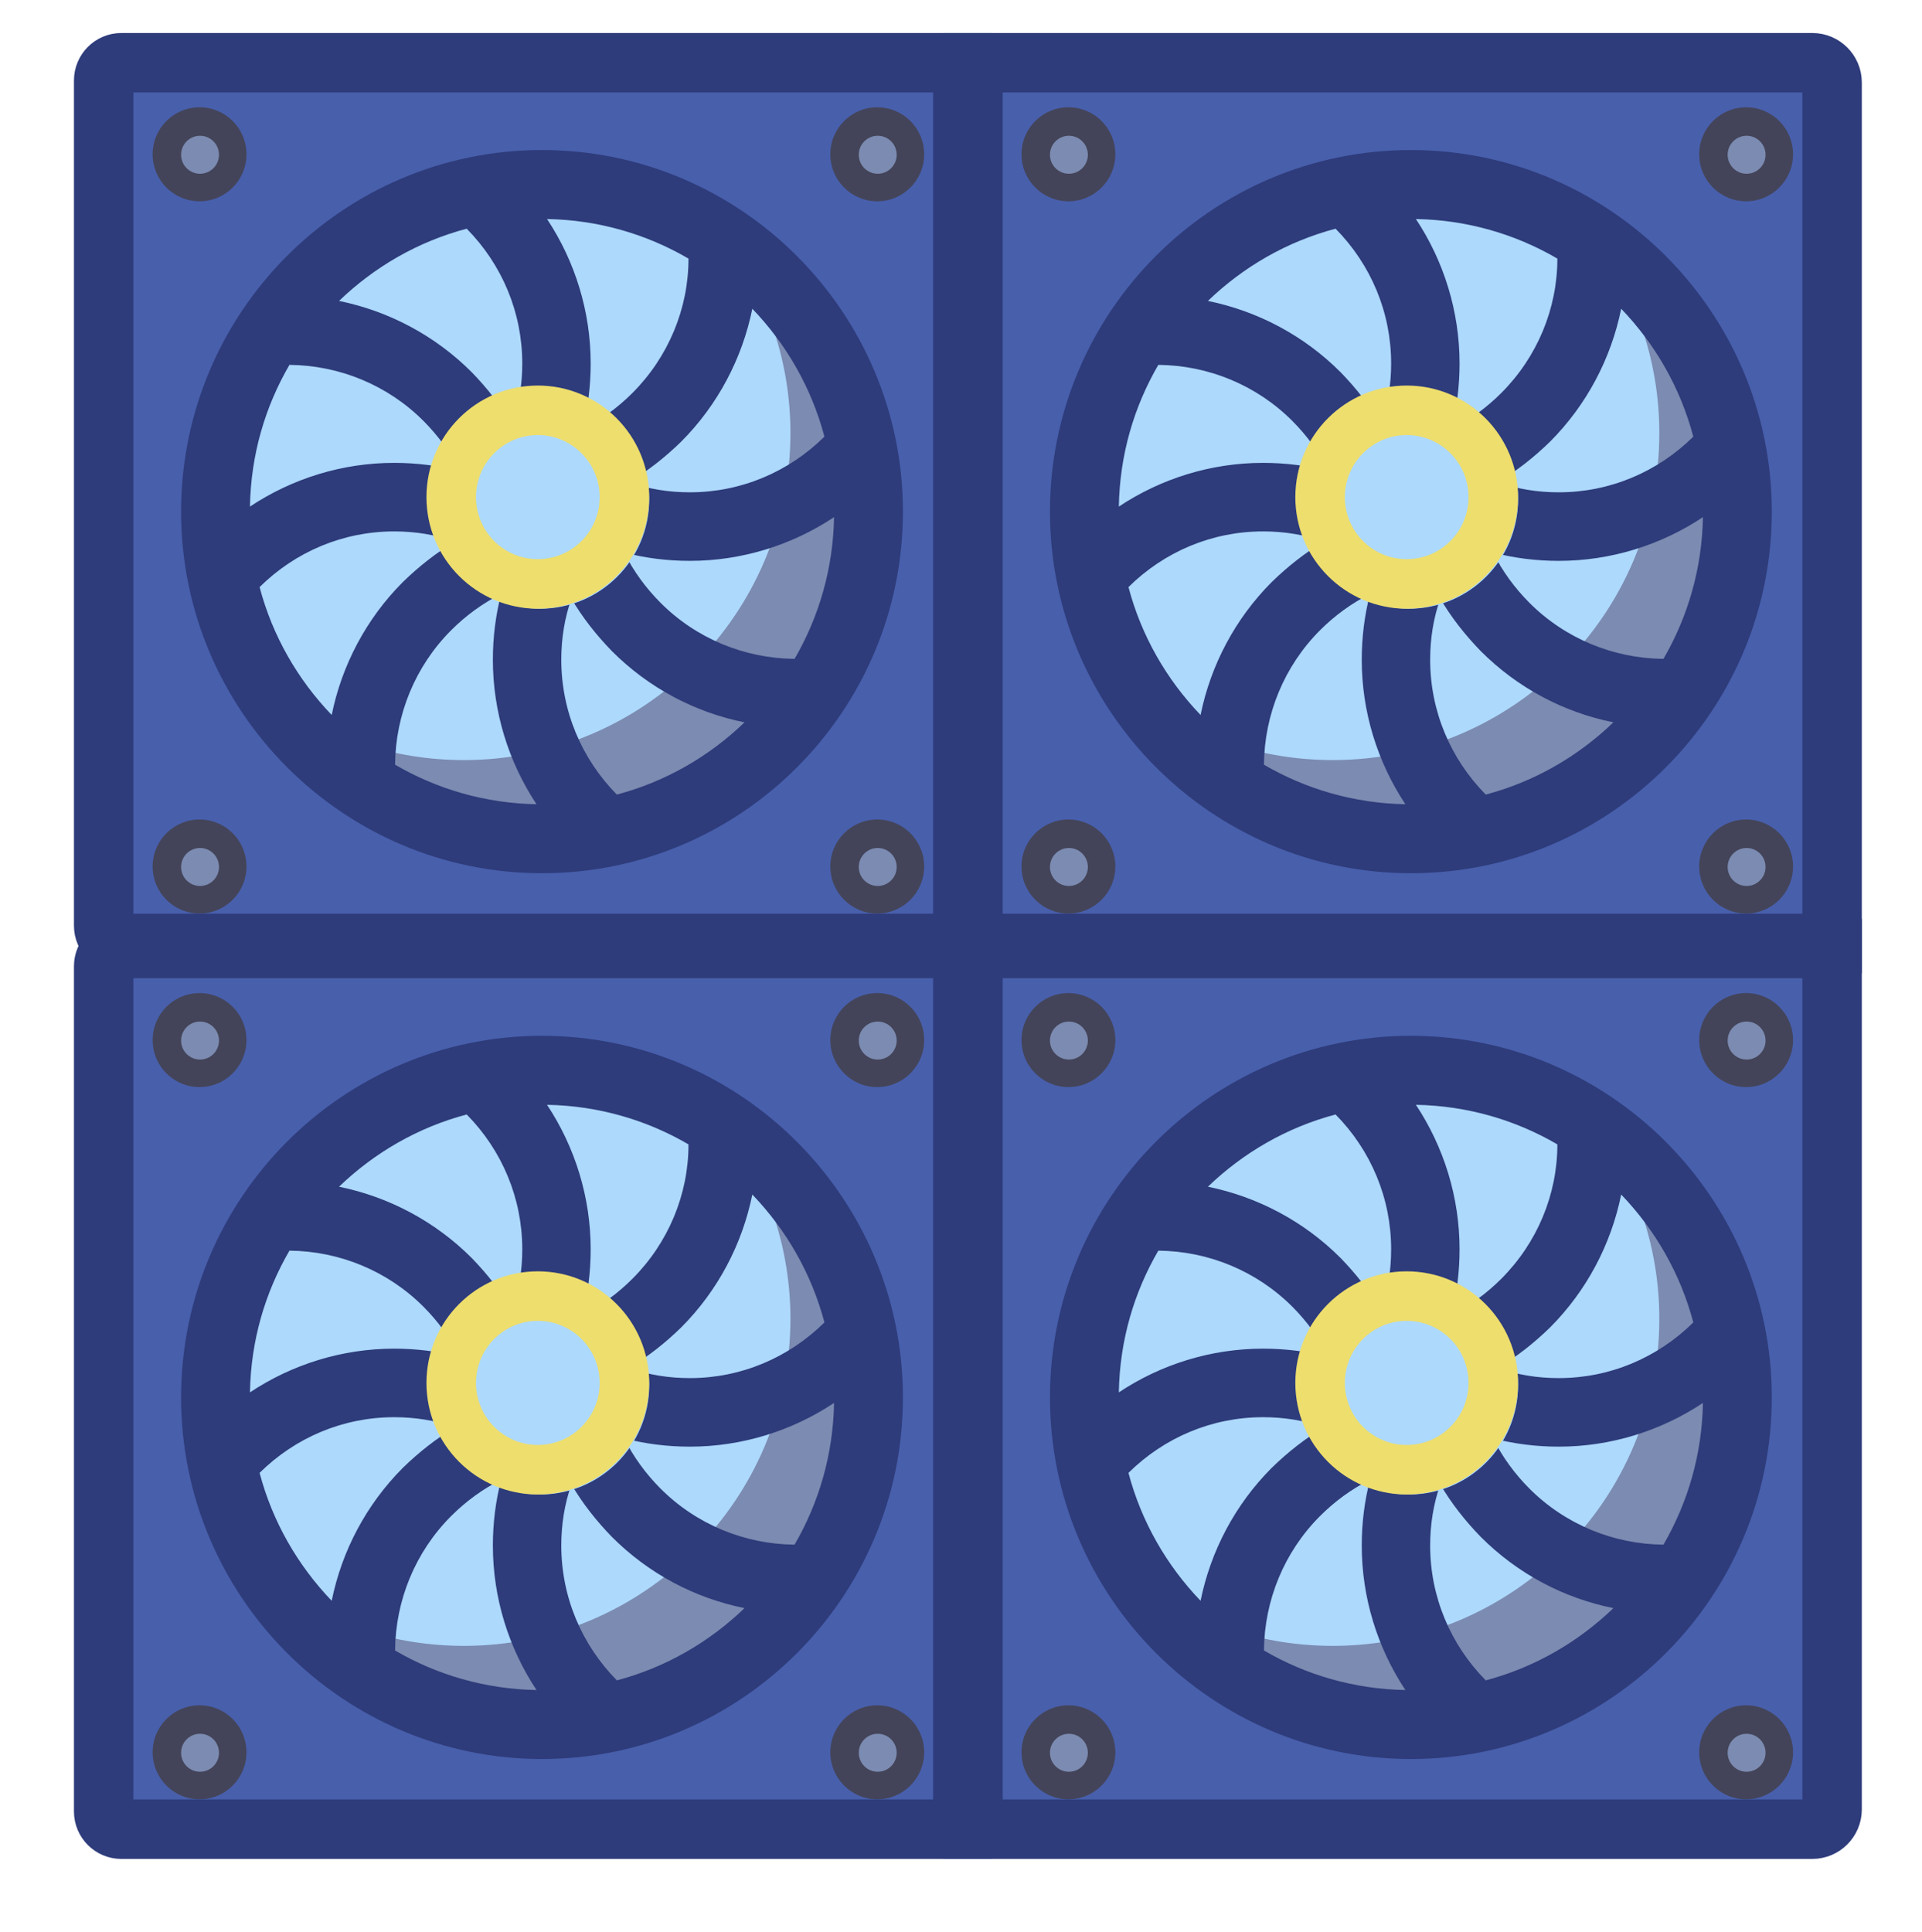 <svg width="194" height="195" viewBox="0 0 194 195" fill="none" xmlns="http://www.w3.org/2000/svg">
<path d="M96.534 95.609H12.058C11.101 95.609 10.336 94.843 10.336 93.884V7.378C10.336 6.42 11.101 5.653 12.058 5.653H96.534C97.491 5.653 98.256 6.42 98.256 7.378V93.884C98.256 94.843 97.491 95.609 96.534 95.609Z" fill="#485FAC"/>
<path d="M20.142 20.318C22.757 20.318 24.878 18.194 24.878 15.573C24.878 12.953 22.757 10.829 20.142 10.829C17.526 10.829 15.406 12.953 15.406 15.573C15.406 18.194 17.526 20.318 20.142 20.318Z" fill="#434459"/>
<ellipse cx="20.191" cy="15.621" rx="1.913" ry="1.917" fill="#7C8BB1"/>
<path d="M20.142 92.207C22.757 92.207 24.878 90.083 24.878 87.462C24.878 84.842 22.757 82.718 20.142 82.718C17.526 82.718 15.406 84.842 15.406 87.462C15.406 90.083 17.526 92.207 20.142 92.207Z" fill="#434459"/>
<ellipse cx="20.191" cy="87.51" rx="1.913" ry="1.917" fill="#7C8BB1"/>
<path d="M88.546 20.318C91.162 20.318 93.282 18.194 93.282 15.573C93.282 12.953 91.162 10.829 88.546 10.829C85.931 10.829 83.811 12.953 83.811 15.573C83.811 18.194 85.931 20.318 88.546 20.318Z" fill="#434459"/>
<ellipse cx="88.595" cy="15.621" rx="1.913" ry="1.917" fill="#7C8BB1"/>
<path d="M88.546 92.207C91.162 92.207 93.282 90.083 93.282 87.462C93.282 84.842 91.162 82.718 88.546 82.718C85.931 82.718 83.811 84.842 83.811 87.462C83.811 90.083 85.931 92.207 88.546 92.207Z" fill="#434459"/>
<ellipse cx="88.595" cy="87.51" rx="1.913" ry="1.917" fill="#7C8BB1"/>
<path fill-rule="evenodd" clip-rule="evenodd" d="M54.709 18.625C72.909 18.625 87.663 33.408 87.663 51.643C87.663 69.878 72.909 84.66 54.709 84.66C36.508 84.66 21.754 69.878 21.754 51.643C21.754 33.408 36.508 18.625 54.709 18.625" fill="#ADD9FC"/>
<path fill-rule="evenodd" clip-rule="evenodd" d="M73.713 24.662C77.513 30.049 79.784 36.643 79.784 43.702C79.784 61.952 64.999 76.719 46.83 76.719C39.738 76.719 33.203 74.49 27.826 70.636C33.805 79.088 43.632 84.614 54.755 84.614C72.971 84.614 87.71 69.8 87.71 51.596C87.664 40.498 82.148 30.653 73.713 24.662" fill="#7C8BB1"/>
<path fill-rule="evenodd" clip-rule="evenodd" d="M26.203 59.258C29.819 55.683 34.639 53.639 39.784 53.639C41.916 53.639 43.955 53.965 45.948 54.661C44.048 55.775 42.287 57.169 40.664 58.747C36.956 62.462 34.5 67.153 33.48 72.168C30.05 68.593 27.501 64.181 26.203 59.258ZM83.214 44.074C79.598 47.649 74.778 49.692 69.633 49.692C67.501 49.692 65.462 49.367 63.468 48.67C65.369 47.556 67.13 46.163 68.752 44.584C72.46 40.869 74.917 36.178 75.937 31.163C79.367 34.739 81.916 39.151 83.214 44.074ZM63.839 39.662C62.356 41.147 60.641 42.401 58.787 43.33C59.343 41.194 59.621 38.965 59.621 36.689C59.621 31.442 58.046 26.38 55.218 22.108C60.409 22.201 65.276 23.64 69.494 26.102C69.494 31.163 67.455 36.039 63.839 39.662V39.662ZM47.107 23.084C50.676 26.705 52.715 31.535 52.715 36.689C52.715 38.825 52.391 40.869 51.696 42.866C50.583 40.962 49.193 39.197 47.617 37.572C43.909 33.857 39.227 31.395 34.222 30.374C37.791 26.937 42.194 24.383 47.107 23.084ZM29.216 36.829C34.268 36.875 39.135 38.872 42.75 42.494C44.233 43.981 45.485 45.699 46.412 47.556C44.28 46.999 42.055 46.72 39.784 46.72C34.546 46.72 29.494 48.299 25.23 51.132C25.323 45.884 26.759 41.055 29.216 36.829V36.829ZM45.531 63.623C47.014 62.137 48.729 60.884 50.583 59.955C50.027 62.091 49.749 64.32 49.749 66.596C49.749 71.843 51.325 76.905 54.152 81.177C48.961 81.084 44.094 79.644 39.876 77.184C39.923 72.122 41.916 67.246 45.531 63.623V63.623ZM62.263 80.202C58.694 76.58 56.655 71.75 56.655 66.596C56.655 64.459 56.98 62.416 57.675 60.419C58.787 62.324 60.178 64.088 61.754 65.713C65.462 69.428 70.097 71.889 75.149 72.911C71.58 76.348 67.177 78.902 62.263 80.202ZM80.201 66.503C75.149 66.456 70.282 64.459 66.667 60.837C65.183 59.351 63.932 57.633 63.005 55.775C65.137 56.333 67.362 56.612 69.633 56.612C74.871 56.612 79.923 55.032 84.187 52.2C84.094 57.401 82.657 62.277 80.201 66.503ZM54.708 15.142C34.593 15.142 18.277 31.535 18.277 51.643C18.277 71.75 34.639 88.143 54.708 88.143C74.824 88.143 91.139 71.75 91.139 51.643C91.139 31.535 74.778 15.142 54.708 15.142" fill="#2E3C7B"/>
<ellipse cx="54.526" cy="50.417" rx="11.002" ry="11.023" fill="#ADD9FC"/>
<path d="M63.027 50.178C63.027 55.022 59.109 58.94 54.286 58.94C49.463 58.94 45.545 55.022 45.545 50.178C45.545 45.334 49.463 41.415 54.286 41.415C59.109 41.415 63.027 45.334 63.027 50.178Z" stroke="#EEDE6D" stroke-width="5"/>
<path d="M12.244 6.332H97.182V95.225H12.244C11.269 95.225 10.465 94.43 10.465 93.433V8.125C10.465 7.127 11.269 6.332 12.244 6.332Z" stroke="#2E3C7B" stroke-width="6"/>
<path d="M96.534 185.018H12.058C11.101 185.018 10.336 184.251 10.336 183.292V96.786C10.336 95.828 11.101 95.061 12.058 95.061H96.534C97.491 95.061 98.256 95.828 98.256 96.786V183.292C98.256 184.251 97.491 185.018 96.534 185.018Z" fill="#485FAC"/>
<path d="M20.142 109.726C22.757 109.726 24.878 107.602 24.878 104.982C24.878 102.361 22.757 100.237 20.142 100.237C17.526 100.237 15.406 102.361 15.406 104.982C15.406 107.602 17.526 109.726 20.142 109.726Z" fill="#434459"/>
<ellipse cx="20.191" cy="105.03" rx="1.913" ry="1.917" fill="#7C8BB1"/>
<path d="M20.142 181.615C22.757 181.615 24.878 179.491 24.878 176.87C24.878 174.25 22.757 172.126 20.142 172.126C17.526 172.126 15.406 174.25 15.406 176.87C15.406 179.491 17.526 181.615 20.142 181.615Z" fill="#434459"/>
<ellipse cx="20.191" cy="176.918" rx="1.913" ry="1.917" fill="#7C8BB1"/>
<path d="M88.546 109.726C91.162 109.726 93.282 107.602 93.282 104.982C93.282 102.361 91.162 100.237 88.546 100.237C85.931 100.237 83.811 102.361 83.811 104.982C83.811 107.602 85.931 109.726 88.546 109.726Z" fill="#434459"/>
<ellipse cx="88.595" cy="105.03" rx="1.913" ry="1.917" fill="#7C8BB1"/>
<path d="M88.546 181.615C91.162 181.615 93.282 179.491 93.282 176.87C93.282 174.25 91.162 172.126 88.546 172.126C85.931 172.126 83.811 174.25 83.811 176.87C83.811 179.491 85.931 181.615 88.546 181.615Z" fill="#434459"/>
<ellipse cx="88.595" cy="176.918" rx="1.913" ry="1.917" fill="#7C8BB1"/>
<path fill-rule="evenodd" clip-rule="evenodd" d="M54.709 108.033C72.909 108.033 87.663 122.816 87.663 141.051C87.663 159.286 72.909 174.068 54.709 174.068C36.508 174.068 21.754 159.286 21.754 141.051C21.754 122.816 36.508 108.033 54.709 108.033" fill="#ADD9FC"/>
<path fill-rule="evenodd" clip-rule="evenodd" d="M73.713 114.07C77.513 119.457 79.784 126.051 79.784 133.11C79.784 151.36 64.999 166.127 46.83 166.127C39.738 166.127 33.203 163.898 27.826 160.044C33.805 168.496 43.632 174.022 54.755 174.022C72.971 174.022 87.71 159.208 87.71 141.004C87.664 129.906 82.148 120.061 73.713 114.07" fill="#7C8BB1"/>
<path fill-rule="evenodd" clip-rule="evenodd" d="M26.203 148.666C29.819 145.091 34.639 143.047 39.784 143.047C41.916 143.047 43.955 143.373 45.948 144.07C44.048 145.184 42.287 146.577 40.664 148.156C36.956 151.871 34.5 156.561 33.48 161.577C30.05 158.001 27.501 153.589 26.203 148.666ZM83.214 133.482C79.598 137.057 74.778 139.1 69.633 139.1C67.501 139.1 65.462 138.775 63.468 138.079C65.369 136.965 67.13 135.571 68.752 133.992C72.46 130.277 74.917 125.587 75.937 120.571C79.367 124.147 81.916 128.559 83.214 133.482ZM63.839 129.07C62.356 130.556 60.641 131.809 58.787 132.738C59.343 130.602 59.621 128.373 59.621 126.098C59.621 120.851 58.046 115.788 55.218 111.516C60.409 111.609 65.276 113.048 69.494 115.51C69.494 120.571 67.455 125.447 63.839 129.07V129.07ZM47.107 112.492C50.676 116.113 52.715 120.943 52.715 126.098C52.715 128.234 52.391 130.277 51.696 132.274C50.583 130.37 49.193 128.606 47.617 126.98C43.909 123.265 39.227 120.804 34.222 119.782C37.791 116.346 42.194 113.791 47.107 112.492ZM29.216 126.237C34.268 126.283 39.135 128.281 42.75 131.902C44.233 133.389 45.485 135.107 46.412 136.964C44.28 136.407 42.055 136.128 39.784 136.128C34.546 136.128 29.494 137.707 25.23 140.54C25.323 135.292 26.759 130.463 29.216 126.237V126.237ZM45.531 153.032C47.014 151.546 48.729 150.292 50.583 149.363C50.027 151.5 49.749 153.728 49.749 156.004C49.749 161.252 51.325 166.313 54.152 170.585C48.961 170.492 44.094 169.053 39.876 166.592C39.923 161.53 41.916 156.654 45.531 153.032V153.032ZM62.263 169.61C58.694 165.988 56.655 161.158 56.655 156.004C56.655 153.867 56.98 151.825 57.675 149.827C58.787 151.732 60.178 153.496 61.754 155.121C65.462 158.836 70.097 161.298 75.149 162.319C71.58 165.756 67.177 168.31 62.263 169.61ZM80.201 155.911C75.149 155.864 70.282 153.867 66.667 150.245C65.183 148.759 63.932 147.041 63.005 145.184C65.137 145.741 67.362 146.02 69.633 146.02C74.871 146.02 79.923 144.441 84.187 141.608C84.094 146.809 82.657 151.685 80.201 155.911ZM54.708 104.55C34.593 104.55 18.277 120.943 18.277 141.051C18.277 161.158 34.639 177.551 54.708 177.551C74.824 177.551 91.139 161.158 91.139 141.051C91.139 120.943 74.778 104.55 54.708 104.55" fill="#2E3C7B"/>
<ellipse cx="54.526" cy="139.826" rx="11.002" ry="11.023" fill="#ADD9FC"/>
<path d="M63.027 139.586C63.027 144.43 59.109 148.349 54.286 148.349C49.463 148.349 45.545 144.43 45.545 139.586C45.545 134.742 49.463 130.823 54.286 130.823C59.109 130.823 63.027 134.742 63.027 139.586Z" stroke="#EEDE6D" stroke-width="5"/>
<path d="M12.244 95.74H97.182V184.633H12.244C11.269 184.633 10.465 183.839 10.465 182.841V97.533C10.465 96.535 11.269 95.74 12.244 95.74Z" stroke="#2E3C7B" stroke-width="6"/>
<path d="M184.236 95.609H99.759C98.802 95.609 98.037 94.843 98.037 93.884V7.378C98.037 6.42 98.802 5.653 99.759 5.653H184.236C185.192 5.653 185.958 6.42 185.958 7.378V93.884C185.958 94.843 185.192 95.609 184.236 95.609Z" fill="#485FAC"/>
<path d="M107.843 20.318C110.458 20.318 112.579 18.194 112.579 15.573C112.579 12.953 110.458 10.829 107.843 10.829C105.228 10.829 103.107 12.953 103.107 15.573C103.107 18.194 105.228 20.318 107.843 20.318Z" fill="#434459"/>
<ellipse cx="107.892" cy="15.621" rx="1.913" ry="1.917" fill="#7C8BB1"/>
<path d="M107.843 92.207C110.458 92.207 112.579 90.083 112.579 87.462C112.579 84.842 110.458 82.718 107.843 82.718C105.228 82.718 103.107 84.842 103.107 87.462C103.107 90.083 105.228 92.207 107.843 92.207Z" fill="#434459"/>
<ellipse cx="107.892" cy="87.51" rx="1.913" ry="1.917" fill="#7C8BB1"/>
<path d="M176.247 20.318C178.863 20.318 180.983 18.194 180.983 15.573C180.983 12.953 178.863 10.829 176.247 10.829C173.632 10.829 171.512 12.953 171.512 15.573C171.512 18.194 173.632 20.318 176.247 20.318Z" fill="#434459"/>
<ellipse cx="176.296" cy="15.621" rx="1.913" ry="1.917" fill="#7C8BB1"/>
<path d="M176.247 92.207C178.863 92.207 180.983 90.083 180.983 87.462C180.983 84.842 178.863 82.718 176.247 82.718C173.632 82.718 171.512 84.842 171.512 87.462C171.512 90.083 173.632 92.207 176.247 92.207Z" fill="#434459"/>
<ellipse cx="176.296" cy="87.51" rx="1.913" ry="1.917" fill="#7C8BB1"/>
<path fill-rule="evenodd" clip-rule="evenodd" d="M142.41 18.625C160.611 18.625 175.365 33.408 175.365 51.643C175.365 69.878 160.611 84.66 142.41 84.66C124.209 84.66 109.455 69.878 109.455 51.643C109.455 33.408 124.209 18.625 142.41 18.625" fill="#ADD9FC"/>
<path fill-rule="evenodd" clip-rule="evenodd" d="M161.414 24.662C165.214 30.049 167.486 36.643 167.486 43.702C167.486 61.952 152.7 76.719 134.531 76.719C127.439 76.719 120.904 74.49 115.527 70.636C121.506 79.088 131.333 84.614 142.457 84.614C160.672 84.614 175.411 69.8 175.411 51.596C175.365 40.498 169.849 30.653 161.414 24.662" fill="#7C8BB1"/>
<path fill-rule="evenodd" clip-rule="evenodd" d="M113.904 59.258C117.52 55.683 122.34 53.639 127.485 53.639C129.617 53.639 131.656 53.965 133.649 54.661C131.749 55.775 129.988 57.169 128.366 58.747C124.658 62.462 122.201 67.153 121.181 72.168C117.751 68.593 115.202 64.181 113.904 59.258ZM170.915 44.074C167.299 47.649 162.479 49.692 157.334 49.692C155.202 49.692 153.163 49.367 151.17 48.67C153.07 47.556 154.831 46.163 156.454 44.584C160.162 40.869 162.618 36.178 163.638 31.163C167.068 34.739 169.617 39.151 170.915 44.074ZM151.54 39.662C150.057 41.147 148.342 42.401 146.488 43.33C147.045 41.194 147.323 38.965 147.323 36.689C147.323 31.442 145.747 26.38 142.919 22.108C148.111 22.201 152.977 23.64 157.195 26.102C157.195 31.163 155.156 36.039 151.54 39.662V39.662ZM134.808 23.084C138.377 26.705 140.417 31.535 140.417 36.689C140.417 38.825 140.092 40.869 139.397 42.866C138.284 40.962 136.894 39.197 135.318 37.572C131.61 33.857 126.929 31.395 121.923 30.374C125.492 26.937 129.895 24.383 134.808 23.084ZM116.917 36.829C121.969 36.875 126.836 38.872 130.451 42.494C131.934 43.981 133.186 45.699 134.113 47.556C131.981 46.999 129.756 46.72 127.485 46.72C122.247 46.72 117.195 48.299 112.931 51.132C113.024 45.884 114.461 41.055 116.917 36.829V36.829ZM133.232 63.623C134.715 62.137 136.43 60.884 138.284 59.955C137.728 62.091 137.45 64.32 137.45 66.596C137.45 71.843 139.026 76.905 141.853 81.177C136.662 81.084 131.795 79.644 127.578 77.184C127.624 72.122 129.617 67.246 133.232 63.623V63.623ZM149.965 80.202C146.396 76.58 144.356 71.75 144.356 66.596C144.356 64.459 144.681 62.416 145.376 60.419C146.488 62.324 147.879 64.088 149.455 65.713C153.163 69.428 157.798 71.889 162.85 72.911C159.281 76.348 154.878 78.902 149.965 80.202ZM167.902 66.503C162.85 66.456 157.983 64.459 154.368 60.837C152.885 59.351 151.633 57.633 150.706 55.775C152.838 56.333 155.063 56.612 157.334 56.612C162.572 56.612 167.624 55.032 171.888 52.2C171.795 57.401 170.359 62.277 167.902 66.503ZM142.41 15.142C122.294 15.142 105.979 31.535 105.979 51.643C105.979 71.75 122.34 88.143 142.41 88.143C162.525 88.143 178.841 71.75 178.841 51.643C178.841 31.535 162.479 15.142 142.41 15.142" fill="#2E3C7B"/>
<ellipse cx="142.227" cy="50.417" rx="11.002" ry="11.023" fill="#ADD9FC"/>
<path d="M150.728 50.178C150.728 55.022 146.81 58.94 141.987 58.94C137.164 58.94 133.246 55.022 133.246 50.178C133.246 45.334 137.164 41.415 141.987 41.415C146.81 41.415 150.728 45.334 150.728 50.178Z" stroke="#EEDE6D" stroke-width="5"/>
<path d="M98.209 6.332H182.926C184.031 6.332 184.926 7.227 184.926 8.332V95.225H98.209V6.332Z" stroke="#2E3C7B" stroke-width="6"/>
<path d="M184.236 185.018H99.759C98.802 185.018 98.037 184.251 98.037 183.292V96.786C98.037 95.828 98.802 95.061 99.759 95.061H184.236C185.192 95.061 185.958 95.828 185.958 96.786V183.292C185.958 184.251 185.192 185.018 184.236 185.018Z" fill="#485FAC"/>
<path d="M107.843 109.726C110.458 109.726 112.579 107.602 112.579 104.982C112.579 102.361 110.458 100.237 107.843 100.237C105.228 100.237 103.107 102.361 103.107 104.982C103.107 107.602 105.228 109.726 107.843 109.726Z" fill="#434459"/>
<ellipse cx="107.892" cy="105.03" rx="1.913" ry="1.917" fill="#7C8BB1"/>
<path d="M107.843 181.615C110.458 181.615 112.579 179.491 112.579 176.87C112.579 174.25 110.458 172.126 107.843 172.126C105.228 172.126 103.107 174.25 103.107 176.87C103.107 179.491 105.228 181.615 107.843 181.615Z" fill="#434459"/>
<ellipse cx="107.892" cy="176.918" rx="1.913" ry="1.917" fill="#7C8BB1"/>
<path d="M176.247 109.726C178.863 109.726 180.983 107.602 180.983 104.982C180.983 102.361 178.863 100.237 176.247 100.237C173.632 100.237 171.512 102.361 171.512 104.982C171.512 107.602 173.632 109.726 176.247 109.726Z" fill="#434459"/>
<ellipse cx="176.296" cy="105.03" rx="1.913" ry="1.917" fill="#7C8BB1"/>
<path d="M176.247 181.615C178.863 181.615 180.983 179.491 180.983 176.87C180.983 174.25 178.863 172.126 176.247 172.126C173.632 172.126 171.512 174.25 171.512 176.87C171.512 179.491 173.632 181.615 176.247 181.615Z" fill="#434459"/>
<ellipse cx="176.296" cy="176.918" rx="1.913" ry="1.917" fill="#7C8BB1"/>
<path fill-rule="evenodd" clip-rule="evenodd" d="M142.41 108.033C160.611 108.033 175.365 122.816 175.365 141.051C175.365 159.286 160.611 174.068 142.41 174.068C124.209 174.068 109.455 159.286 109.455 141.051C109.455 122.816 124.209 108.033 142.41 108.033" fill="#ADD9FC"/>
<path fill-rule="evenodd" clip-rule="evenodd" d="M161.414 114.07C165.214 119.457 167.486 126.051 167.486 133.11C167.486 151.36 152.7 166.127 134.531 166.127C127.439 166.127 120.904 163.898 115.527 160.044C121.506 168.496 131.333 174.022 142.457 174.022C160.672 174.022 175.411 159.208 175.411 141.004C175.365 129.906 169.849 120.061 161.414 114.07" fill="#7C8BB1"/>
<path fill-rule="evenodd" clip-rule="evenodd" d="M113.904 148.666C117.52 145.091 122.34 143.047 127.485 143.047C129.617 143.047 131.656 143.373 133.649 144.07C131.749 145.184 129.988 146.577 128.366 148.156C124.658 151.871 122.201 156.561 121.181 161.577C117.751 158.001 115.202 153.589 113.904 148.666ZM170.915 133.482C167.299 137.057 162.479 139.1 157.334 139.1C155.202 139.1 153.163 138.775 151.17 138.079C153.07 136.965 154.831 135.571 156.454 133.992C160.162 130.277 162.618 125.587 163.638 120.571C167.068 124.147 169.617 128.559 170.915 133.482ZM151.54 129.07C150.057 130.556 148.342 131.809 146.488 132.738C147.045 130.602 147.323 128.373 147.323 126.098C147.323 120.851 145.747 115.788 142.919 111.516C148.111 111.609 152.977 113.048 157.195 115.51C157.195 120.571 155.156 125.447 151.54 129.07V129.07ZM134.808 112.492C138.377 116.113 140.417 120.943 140.417 126.098C140.417 128.234 140.092 130.277 139.397 132.274C138.284 130.37 136.894 128.606 135.318 126.98C131.61 123.265 126.929 120.804 121.923 119.782C125.492 116.346 129.895 113.791 134.808 112.492ZM116.917 126.237C121.969 126.283 126.836 128.281 130.451 131.902C131.934 133.389 133.186 135.107 134.113 136.965C131.981 136.407 129.756 136.128 127.485 136.128C122.247 136.128 117.195 137.707 112.931 140.54C113.024 135.292 114.461 130.463 116.917 126.237V126.237ZM133.232 153.032C134.715 151.546 136.43 150.292 138.284 149.363C137.728 151.5 137.45 153.728 137.45 156.004C137.45 161.252 139.026 166.313 141.853 170.585C136.662 170.492 131.795 169.053 127.578 166.592C127.624 161.53 129.617 156.654 133.232 153.032V153.032ZM149.965 169.61C146.396 165.988 144.356 161.158 144.356 156.004C144.356 153.867 144.681 151.825 145.376 149.827C146.488 151.732 147.879 153.496 149.455 155.121C153.163 158.836 157.798 161.298 162.85 162.319C159.281 165.756 154.878 168.31 149.965 169.61ZM167.902 155.911C162.85 155.864 157.983 153.867 154.368 150.245C152.885 148.759 151.633 147.041 150.706 145.184C152.838 145.741 155.063 146.02 157.334 146.02C162.572 146.02 167.624 144.441 171.888 141.608C171.795 146.809 170.359 151.685 167.902 155.911ZM142.41 104.55C122.294 104.55 105.979 120.943 105.979 141.051C105.979 161.158 122.34 177.551 142.41 177.551C162.525 177.551 178.841 161.158 178.841 141.051C178.841 120.943 162.479 104.55 142.41 104.55" fill="#2E3C7B"/>
<ellipse cx="142.227" cy="139.826" rx="11.002" ry="11.023" fill="#ADD9FC"/>
<path d="M150.728 139.586C150.728 144.43 146.81 148.349 141.987 148.349C137.164 148.349 133.246 144.43 133.246 139.586C133.246 134.742 137.164 130.823 141.987 130.823C146.81 130.823 150.728 134.742 150.728 139.586Z" stroke="#EEDE6D" stroke-width="5"/>
<path d="M98.209 95.74H184.926V182.633C184.926 183.738 184.031 184.633 182.926 184.633H98.209V95.74Z" stroke="#2E3C7B" stroke-width="6"/>
</svg>
